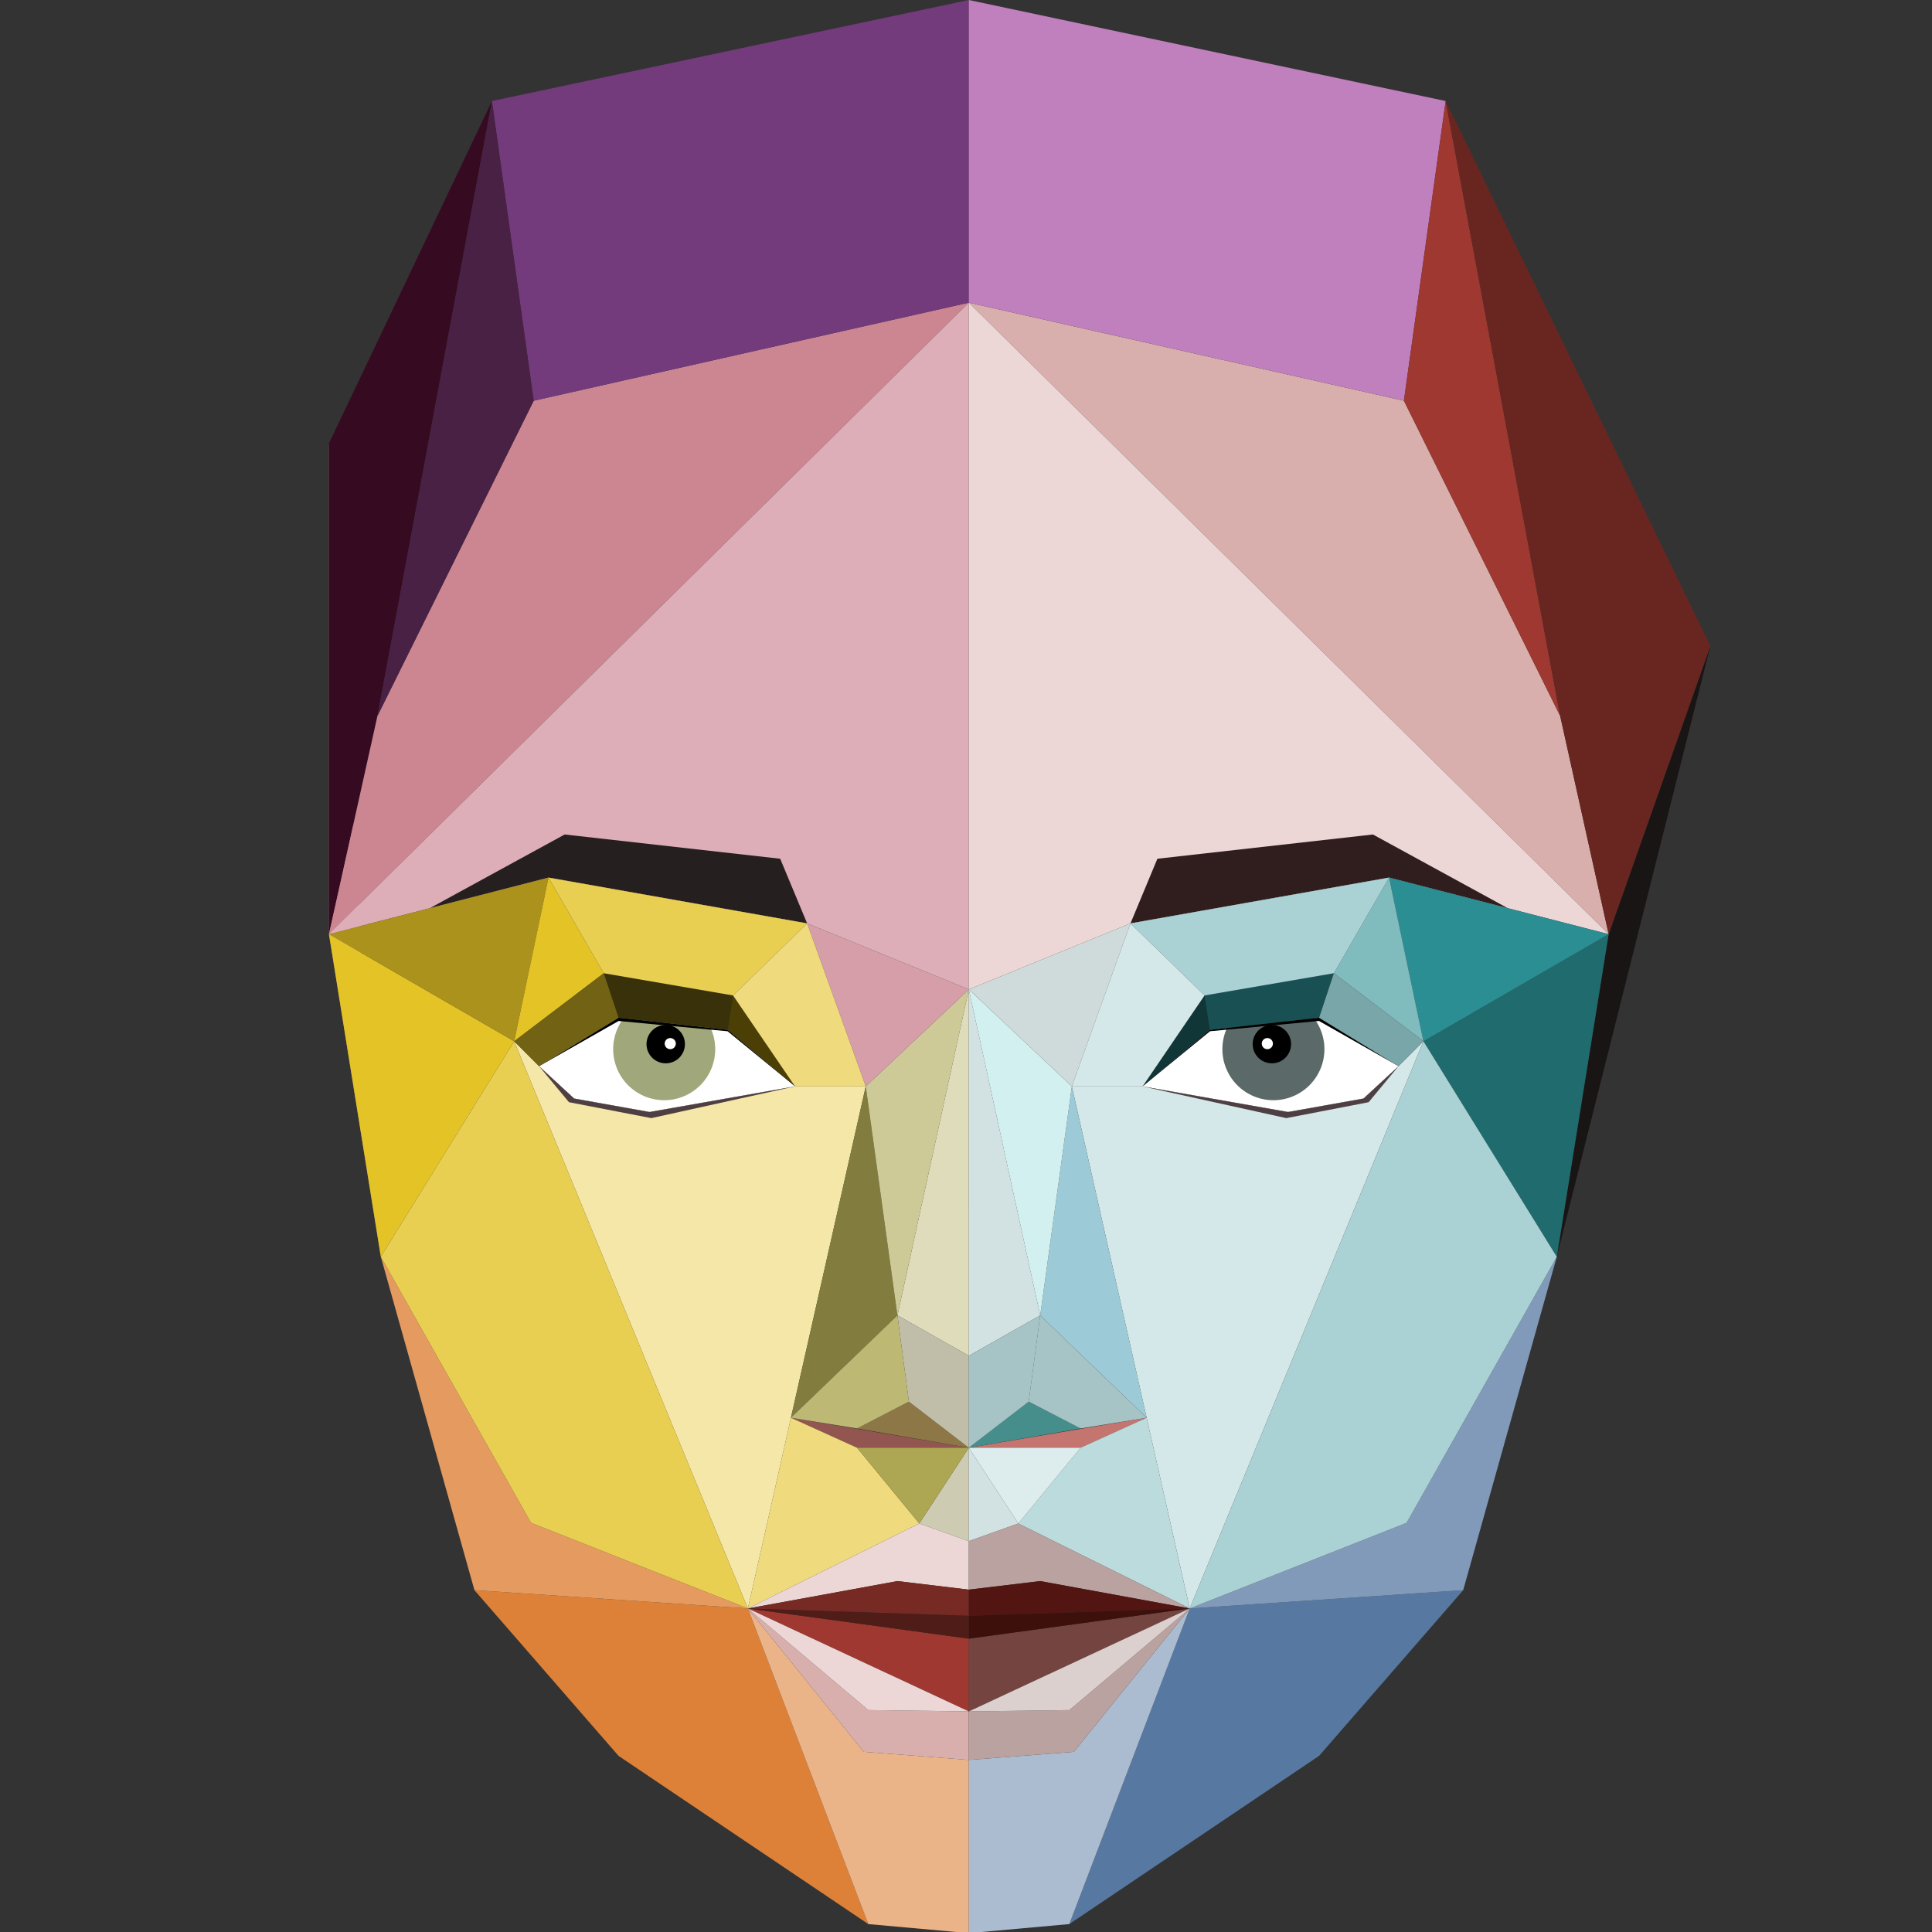 <svg xmlns="http://www.w3.org/2000/svg" xmlns:xlink="http://www.w3.org/1999/xlink" viewBox="206 500 400 400"><rect x="206" y="500" width="400" height="400" fill="#333333" stroke="none"/><defs><style>.a{clip-path:url(#b);}.b{fill:#966c6c;}.c{fill:#360a21;}.d{fill:#1a1515;}.e{fill:#f4e7a8;}.f{fill:#cc8692;}.g{fill:#fff;}.h{fill:#a0a77a;}.i{fill:#4c3f05;}.j{fill:#39310a;}.k{fill:#ddaeb7;}.l{fill:#261f20;}.m{fill:#4e3f42;}.n{fill:#de8138;}.o{fill:#e4c326;}.p{fill:#e59a60;}.q{fill:#ebb388;}.r{fill:#e9cf51;}.s{fill:#925550;}.t{fill:#efdb7d;}.u{fill:#cdcbb2;}.v{fill:#ada753;}.w{fill:#dedcba;}.x{fill:#d8afac;}.y{fill:#9e3830;}.z{fill:#ecd7d6;}.aa{fill:#772a24;}.ab{fill:#4f1c18;}.ac{fill:#ab921d;}.ad{fill:#827d3e;}.ae{fill:#ceca98;}.af{fill:#d69ea8;}.ag{fill:#726213;}.ah{fill:#8e7746;}.ai{fill:#c0bea8;}.aj{fill:#bdb975;}.ak{fill:#733b7c;}.al{fill:#492144;}.am{fill:#d5e8e9;}.an{fill:#5b6a69;}.ao{fill:#103637;}.ap{fill:#185053;}.aq{fill:#301e1f;}.ar{fill:#5779a1;}.as{fill:#206b6e;}.at{fill:#819ab9;}.au{fill:#abbcd0;}.av{fill:#aad2d4;}.aw{fill:#c57570;}.ax{fill:#bbdbdd;}.ay{fill:#d2e1e2;}.az{fill:#ddedee;}.ba{fill:#baa2a0;}.bb{fill:#744440;}.bc{fill:#dcd0cf;}.bd{fill:#521511;}.be{fill:#3d100c;}.bf{fill:#2b8e93;}.bg{fill:#80bbbe;}.bh{fill:#9ccad6;}.bi{fill:#d3f0f1;}.bj{fill:#cfdada;}.bk{fill:#79a6a8;}.bl{fill:#468e8c;}.bm{fill:#a6c4c5;}.bn{fill:#c07fbd;}.bo{fill:#692620;}</style><clipPath id="b"><rect x="206" y="500" width="400" height="400"/></clipPath></defs><g id="a" class="a"><g transform="translate(274.108 500)"><path class="b" d="M10.738,241.8,0,73.393V175Z" transform="translate(0 18.406)"/><path class="c" d="M0,87.605,33.745,16.723,10.04,144.037,0,189.217Z" transform="translate(0 4.194)"/><path class="d" d="M203.24,233.387l31.793-126.451-21.058,59.656Z" transform="translate(50.97 26.818)"/><path class="e" d="M88.805,181.7h14.643l-24.4,108.092L30.66,172.357l5.156,5.161,7.253,6.693L58.686,187Z" transform="translate(7.689 43.225)"/><path class="f" d="M132.474,50.1,42.391,70.405,10.04,135.666,0,180.846Z" transform="translate(0 12.564)"/><path class="g" d="M87.772,182.679,73.829,170.965l-22.6-2.51L34.782,178.5l7.253,6.693,15.617,2.788Z" transform="translate(8.723 42.246)"/><path class="h" d="M68.173,175.785a10.563,10.563,0,1,1-10.562-10.562,10.56,10.56,0,0,1,10.562,10.562" transform="translate(11.799 41.436)"/><path d="M60.515,173.628a3.974,3.974,0,1,1-3.975-3.975,3.976,3.976,0,0,1,3.975,3.975" transform="translate(13.183 42.547)"/><path class="g" d="M57.876,172.978a1.151,1.151,0,1,1-1.148-1.151,1.149,1.149,0,0,1,1.148,1.151" transform="translate(13.937 43.092)"/><path class="i" d="M67.113,164.776,79.943,183.6,66,171.889Z" transform="translate(16.552 41.324)"/><path class="j" d="M71.144,172.81l-22.6-2.51-3.059-9.2,26.774,4.6Z" transform="translate(11.407 40.401)"/><path class="k" d="M132.474,50.1V192.281L99,178.615,45.46,169.132,0,180.846Z" transform="translate(0 12.564)"/><path class="l" d="M16.7,153.384l24.567-6.329,53.545,9.483-5.577-13.387-44.623-5.021Z" transform="translate(4.189 34.641)"/><path class="m" d="M34.782,176.483l6.188,7.458,17.048,3.295,29.754-6.569-30.12,5.3-15.616-2.788Z" transform="translate(8.723 44.26)"/><path d="M34.782,178.5l16.465-9.365,22.562,2.13L87.772,182.68,73.828,170.967l-22.6-2.512Z" transform="translate(8.723 42.246)"/><path class="n" d="M24.081,263.219l29.831,34.3,51.708,34.826L80.7,267.005Z" transform="translate(6.039 66.012)"/><path class="o" d="M0,154.631l10.737,66.795L38.348,176.8Z" transform="translate(0 38.779)"/><path class="p" d="M84.583,280.845l-56.616-3.786L8.584,208.033l31.1,55.081Z" transform="translate(2.153 52.172)"/><path class="q" d="M94.269,331.59l20.814,1.872V297.6L93.33,295.927,69.345,266.246Z" transform="translate(17.391 66.771)"/><path class="r" d="M36.195,172.357,84.584,289.792l-44.9-17.731L8.585,216.98Z" transform="translate(2.153 43.225)"/><path class="s" d="M113.3,240.883H90.147l-13.676-6.2Z" transform="translate(19.178 58.854)"/><path class="t" d="M91.934,240.883l12.9,15.689-35.49,17.591,8.913-39.484Z" transform="translate(17.391 58.854)"/><path class="u" d="M107.968,239.639v19.347l-10.249-3.659Z" transform="translate(24.507 60.098)"/><path class="v" d="M100.3,255.328l-12.9-15.689h23.148Z" transform="translate(21.92 60.098)"/><path class="w" d="M108.876,163.773,94.1,231.264l14.779,8.367Z" transform="translate(23.598 41.072)"/><path class="x" d="M69.345,266.246l23.985,29.68,21.752,1.674v-10.04l-20.813-.279Z" transform="translate(17.391 66.771)"/><path class="y" d="M115.084,287.559V272.5l-45.738-6.254Z" transform="translate(17.391 66.771)"/><path class="z" d="M115.084,287.559,69.346,266.246l24.922,21.035Z" transform="translate(17.391 66.771)"/><path class="z" d="M115.084,255.841l-10.249-3.659L69.346,269.773,100.3,264.1l14.779,1.772Z" transform="translate(17.391 63.244)"/><path class="aa" d="M115.084,268.895l-45.738-1.512,30.958-5.669,14.779,1.772Z" transform="translate(17.391 65.634)"/><path class="ab" d="M115.084,267.758l-45.738-1.512,45.738,6.254Z" transform="translate(17.391 66.771)"/><path class="ac" d="M45.46,145.266,0,156.98l38.348,22.171Z" transform="translate(0 36.431)"/><path class="o" d="M30.659,179.151,49.2,165.068l-11.432-19.8Z" transform="translate(7.689 36.431)"/><path class="r" d="M47.777,165.068l26.773,4.6,15.341-14.922-53.547-9.482Z" transform="translate(9.115 36.431)"/><path class="ad" d="M91.959,179.827l6.557,47.411-22.045,21.2Z" transform="translate(19.178 45.098)"/><path class="ae" d="M88.854,183.853l21.337-20.08L95.411,231.264Z" transform="translate(22.283 41.072)"/><path class="af" d="M112.624,166.513l-33.47-13.666,12.133,33.747Z" transform="translate(19.851 38.332)"/><path class="t" d="M79.719,186.593H94.362L82.231,152.848,66.89,167.767Z" transform="translate(16.775 38.332)"/><path class="ag" d="M52.263,170.3,49.2,161.1,30.659,175.181l5.158,5.159Z" transform="translate(7.689 40.401)"/><path class="ah" d="M110.555,241.554,98.143,232l-10.738,5.56Z" transform="translate(21.92 58.183)"/><path class="ai" d="M94.1,217.732l2.369,17.85,12.409,9.551V226.1Z" transform="translate(23.598 54.604)"/><path class="aj" d="M98.517,217.732l2.369,17.85-10.738,5.558-13.677-2.211Z" transform="translate(19.178 54.604)"/><path class="ak" d="M125.709,62.664,35.626,82.97,26.979,20.917,125.709,0Z" transform="translate(6.766)"/><path class="al" d="M31.732,16.723,8.028,144.037l32.35-65.261Z" transform="translate(2.013 4.194)"/><path class="am" d="M137.612,181.7H122.969l24.4,108.092,48.387-117.435-5.158,5.161-7.253,6.693L167.73,187Z" transform="translate(30.839 43.225)"/><path class="x" d="M105.913,50.1l90.08,20.305,32.353,65.261,10.036,45.18Z" transform="translate(26.562 12.564)"/><path class="g" d="M134.676,182.679l13.944-11.714,22.6-2.51L187.664,178.5l-7.253,6.693-15.617,2.788Z" transform="translate(33.775 42.246)"/><path class="an" d="M147.887,175.785a10.563,10.563,0,1,0,10.562-10.562,10.561,10.561,0,0,0-10.562,10.562" transform="translate(37.088 41.436)"/><path d="M152.9,173.628a3.974,3.974,0,1,0,3.976-3.975,3.977,3.977,0,0,0-3.976,3.975" transform="translate(38.346 42.547)"/><path class="g" d="M154.408,172.978a1.151,1.151,0,1,0,1.151-1.151,1.151,1.151,0,0,0-1.151,1.151" transform="translate(38.723 43.092)"/><path class="ao" d="M147.5,164.776,134.676,183.6l13.945-11.712Z" transform="translate(33.775 41.324)"/><path class="ap" d="M146.048,172.81l22.6-2.51,3.057-9.2-26.774,4.6Z" transform="translate(36.347 40.401)"/><path class="z" d="M105.913,50.1V192.281l33.467-13.666,53.545-9.482,45.457,11.714Z" transform="translate(26.562 12.564)"/><path class="aq" d="M210.778,153.384l-24.563-6.329-53.545,9.483,5.576-13.387,44.623-5.021Z" transform="translate(33.272 34.641)"/><path class="m" d="M187.665,176.483l-6.189,7.458-17.047,3.295-29.752-6.569,30.118,5.3,15.616-2.788Z" transform="translate(33.775 44.26)"/><path d="M187.665,178.5,171.2,169.132l-22.564,2.13L134.677,182.68l13.943-11.714,22.6-2.512Z" transform="translate(33.775 42.246)"/><path class="ar" d="M204.093,263.219l-29.831,34.3-51.71,34.826,24.924-65.344Z" transform="translate(30.734 66.012)"/><path class="as" d="M219.51,154.631l-10.734,66.795L181.165,176.8Z" transform="translate(45.434 38.779)"/><path class="at" d="M142.479,280.845l56.617-3.786,19.382-69.026-31.1,55.081Z" transform="translate(35.732 52.172)"/><path class="au" d="M126.724,331.59l-20.812,1.872V297.6l21.755-1.672,23.983-29.681Z" transform="translate(26.561 66.771)"/><path class="av" d="M190.866,172.357,142.479,289.792l44.9-17.731,31.095-55.081Z" transform="translate(35.732 43.225)"/><path class="aw" d="M105.913,240.883H129.06l13.677-6.2Z" transform="translate(26.562 58.854)"/><path class="ax" d="M127,240.883l-12.9,15.689,35.49,17.591-8.912-39.484Z" transform="translate(28.616 58.854)"/><path class="ay" d="M105.913,239.639v19.347l10.246-3.659Z" transform="translate(26.562 60.098)"/><path class="az" d="M116.161,255.328l12.9-15.689H105.913Z" transform="translate(26.562 60.098)"/><path class="ay" d="M105.913,163.773l14.779,67.491-14.779,8.367Z" transform="translate(26.562 41.072)"/><path class="ba" d="M151.649,266.246l-23.984,29.68L105.913,297.6v-10.04l20.811-.279Z" transform="translate(26.562 66.771)"/><path class="bb" d="M105.913,287.559V272.5l45.736-6.254Z" transform="translate(26.562 66.771)"/><path class="bc" d="M105.913,287.559l45.736-21.313-24.924,21.035Z" transform="translate(26.562 66.771)"/><path class="ba" d="M105.913,255.841l10.246-3.659,35.49,17.591L120.692,264.1l-14.779,1.772Z" transform="translate(26.562 63.244)"/><path class="bd" d="M105.913,268.895l45.736-1.512-30.957-5.669-14.779,1.772Z" transform="translate(26.562 65.634)"/><path class="be" d="M105.913,267.758l45.736-1.512L105.913,272.5Z" transform="translate(26.562 66.771)"/><path class="bf" d="M175.48,145.266l45.457,11.714-38.347,22.171Z" transform="translate(44.008 36.431)"/><path class="bg" d="M184.882,179.151l-18.544-14.083,11.433-19.8Z" transform="translate(41.715 36.431)"/><path class="av" d="M174.782,165.068l-26.773,4.6-15.34-14.922,53.547-9.482Z" transform="translate(33.272 36.431)"/><path class="bh" d="M124.283,179.827l-6.554,47.411,22.044,21.2Z" transform="translate(29.525 45.098)"/><path class="bi" d="M127.247,183.853l-21.335-20.08,14.781,67.491Z" transform="translate(26.561 41.072)"/><path class="bj" d="M105.913,166.513l33.467-13.666-12.133,33.747Z" transform="translate(26.562 38.332)"/><path class="am" d="M137.612,186.593H122.969L135.1,152.848l15.34,14.919Z" transform="translate(30.839 38.332)"/><path class="bk" d="M163.9,170.3l3.054-9.2L185.5,175.181l-5.16,5.159Z" transform="translate(41.103 40.401)"/><path class="bl" d="M105.913,241.554,118.323,232l10.737,5.56Z" transform="translate(26.562 58.183)"/><path class="bm" d="M120.692,217.732l-2.37,17.85-12.409,9.551V226.1Z" transform="translate(26.562 54.604)"/><path class="bm" d="M118.2,217.732l-2.37,17.85,10.737,5.558,13.677-2.211Z" transform="translate(29.05 54.604)"/><path class="bn" d="M105.913,62.664l90.08,20.305,8.646-62.053L105.913,0Z" transform="translate(26.562)"/><path class="y" d="M186.577,16.723l23.706,127.314L177.932,78.776Z" transform="translate(44.623 4.194)"/><path class="bo" d="M239.646,129.562l-54.8-112.839,23.707,127.314,10.036,45.18Z" transform="translate(46.356 4.194)"/></g></g></svg>